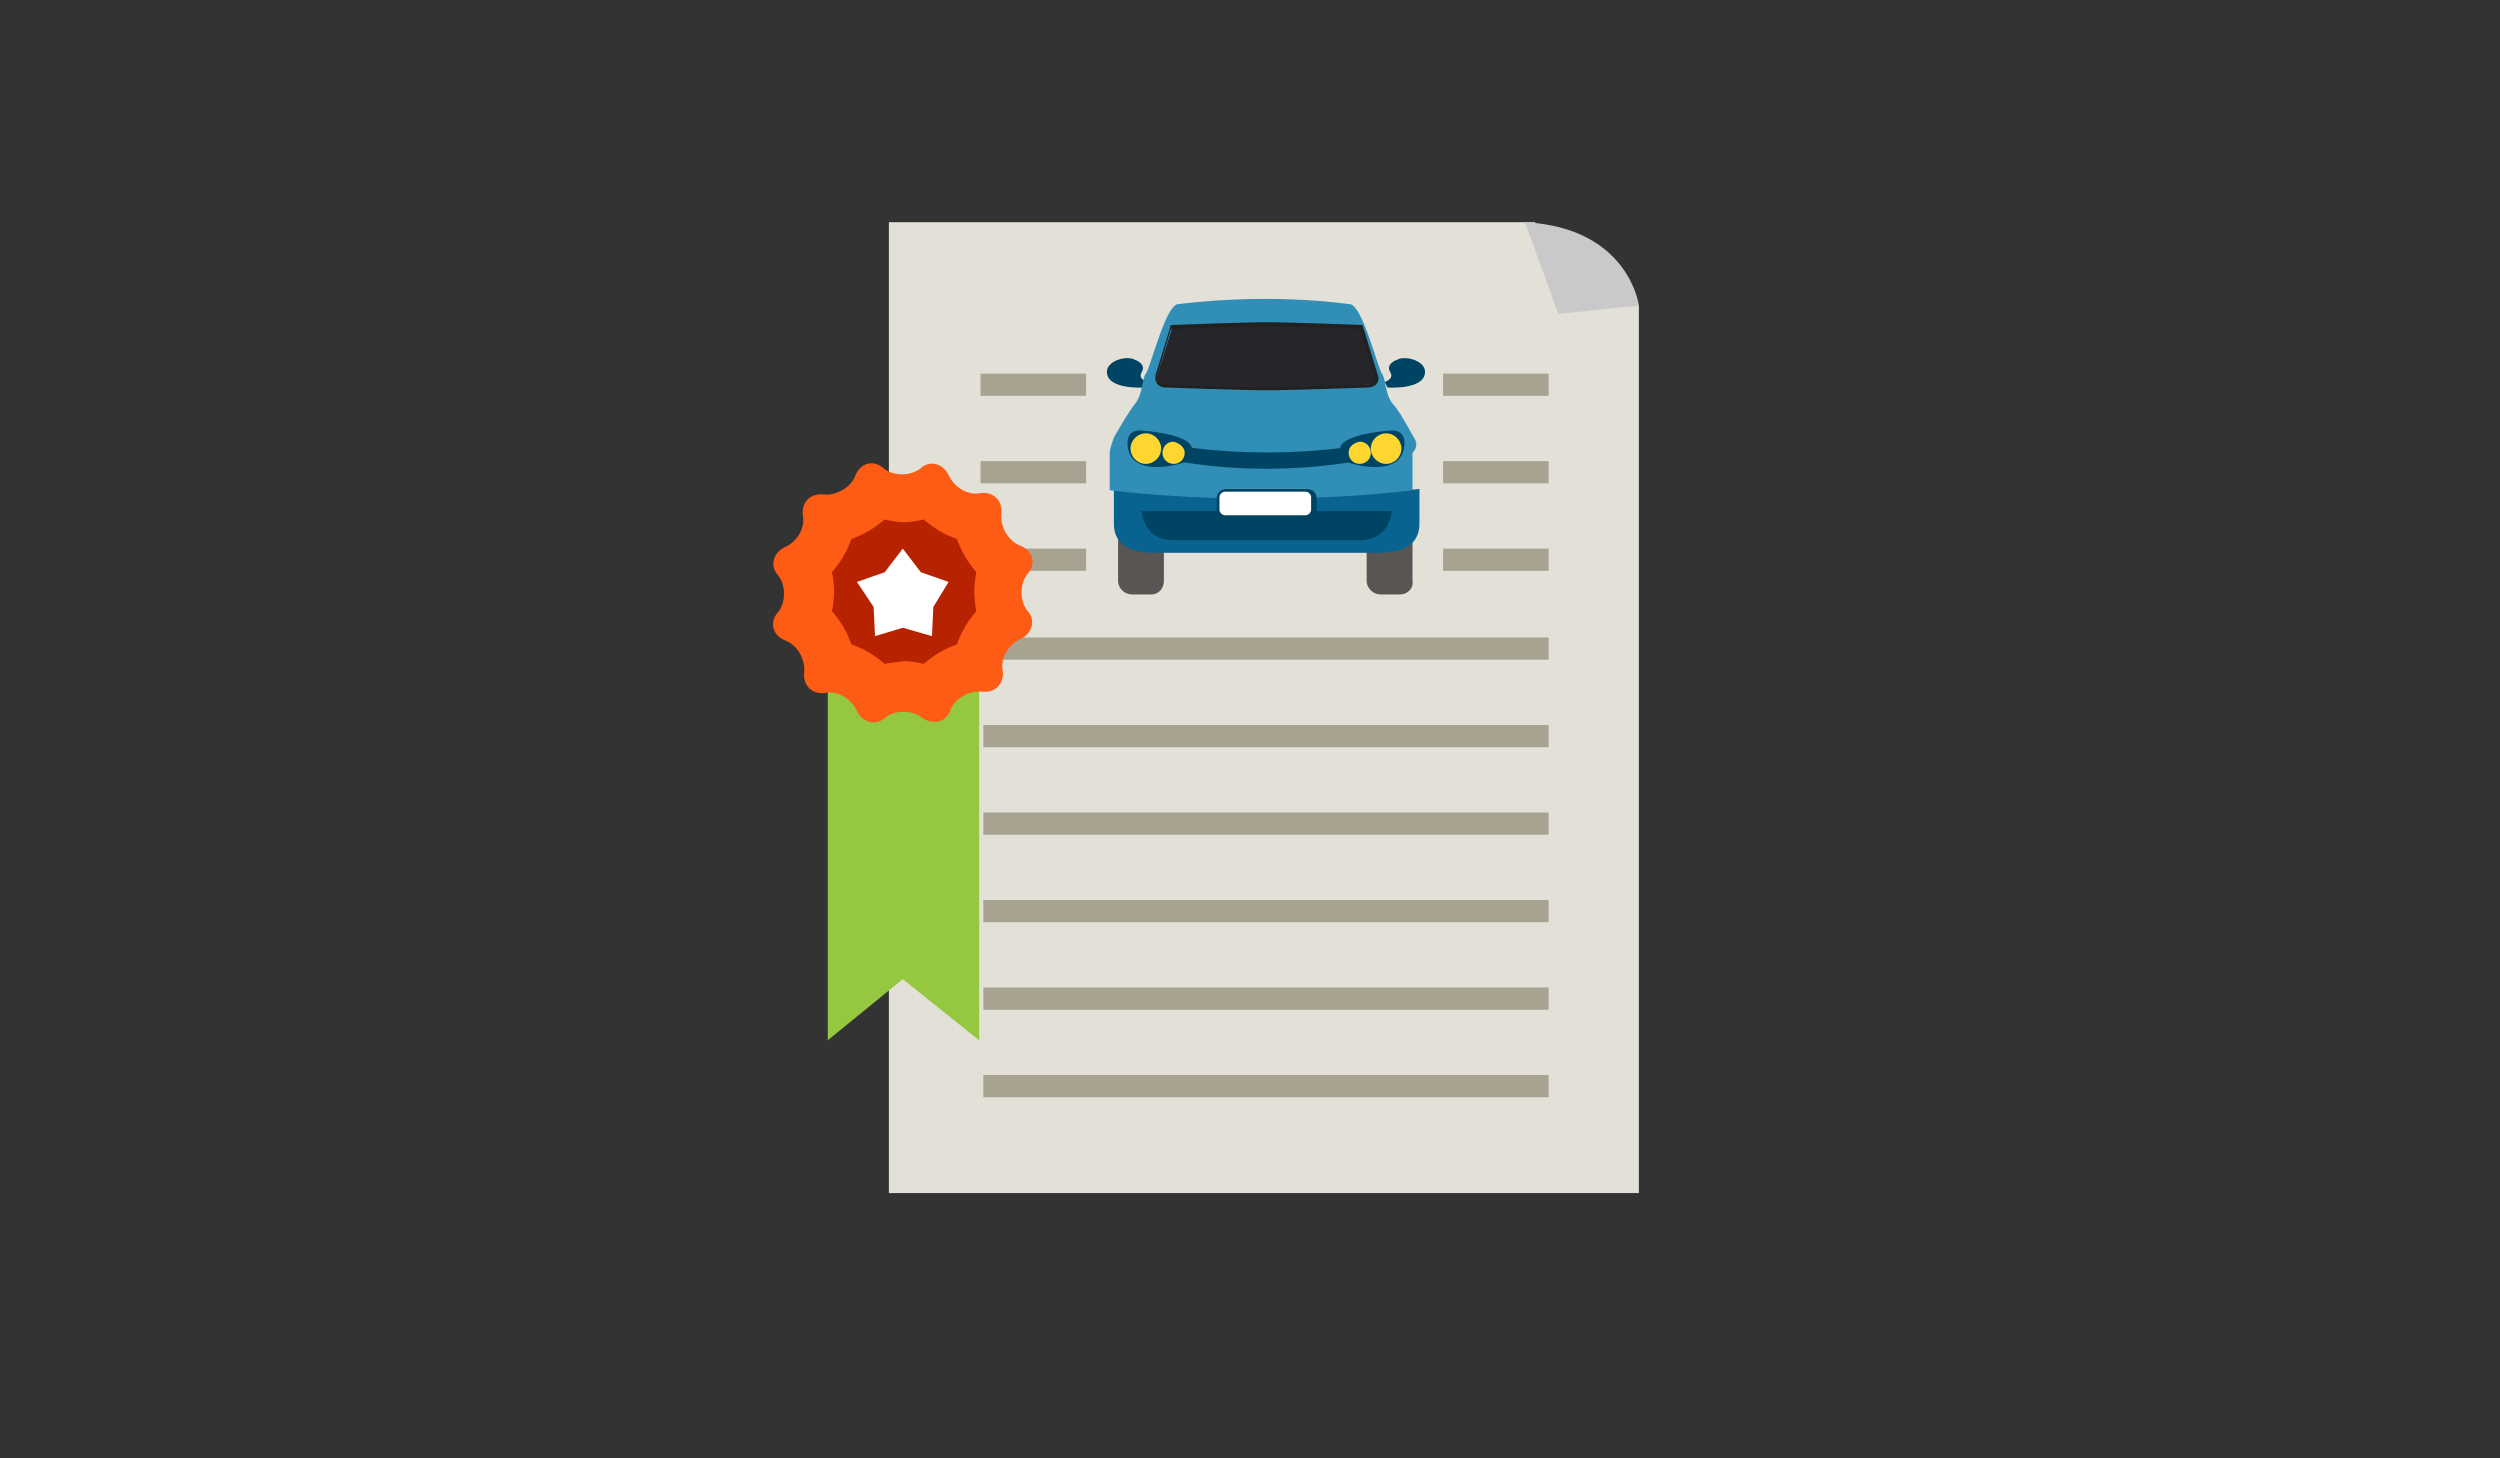 <?xml version="1.0" encoding="utf-8"?>
<!-- Generator: Adobe Illustrator 22.0.1, SVG Export Plug-In . SVG Version: 6.00 Build 0)  -->
<svg version="1.1" id="Layer_1" xmlns="http://www.w3.org/2000/svg" xmlns:xlink="http://www.w3.org/1999/xlink" x="0px" y="0px"
	 viewBox="0 0 180 105" style="enable-background:new 0 0 180 105;" xml:space="preserve">
<rect x="0" y="0" width="180" height="105" fill="#333333" stroke="none"/>
<style type="text/css">
	.st0{display:none;}
	.st1{display:inline;fill:#D9D9D9;}
	.st2{display:inline;}
	.st3{fill:#B72200;}
	.st4{fill:#595552;}
	.st5{fill:#F73706;}
	.st6{fill:#FE5C14;}
	.st7{fill:#262529;}
	.st8{fill:#212121;}
	.st9{fill:#FFFFFF;}
	.st10{fill:#FECD0E;}
	.st11{fill:#F4A600;}
	.st12{fill:#BDBDBD;}
	.st13{fill:#4A484B;}
	.st14{fill:#C06C09;}
	.st15{fill:#DB2A24;}
	.st16{fill:#FF6963;}
	.st17{fill:url(#SVGID_1_);}
	.st18{fill:#504E51;}
	.st19{fill:#E3E3E3;}
	.st20{fill:#1C2426;}
	.st21{fill:url(#SVGID_2_);}
	.st22{fill:#A6A6A6;}
	.st23{fill:#E3E0D7;}
	.st24{fill:#A8A291;}
	.st25{fill:#C9C9C9;}
	.st26{fill:#95C740;}
	.st27{fill:#004464;}
	.st28{fill:#086390;}
	.st29{fill:#318EB7;}
	.st30{fill:#FFD630;}
	.st31{fill:url(#SVGID_3_);}
	.st32{fill:url(#SVGID_4_);}
	.st33{fill:#6E6D6A;}
	.st34{fill:#C4C1BA;}
	.st35{fill:#908F8B;}
	.st36{fill:#D9D5CE;}
	.st37{fill:#EBC59B;}
	.st38{fill:#0072B0;}
	.st39{fill:#005787;}
	.st40{fill:#0083CB;}
	.st41{fill:#005887;}
</style>
<g class="st0">
	<path class="st1" d="M621.4,85c0,2.1-24.1,3.9-53.7,3.9C538,88.9,514,87.1,514,85c0-2.1,24.1-3.9,53.7-3.9
		C597.4,81.1,621.4,82.9,621.4,85z"/>
	<g class="st2">
		<g>
			<path class="st3" d="M530.3,43.3c0,0-7.8,0.4-7.5-3.4c0.2-2.3,4.1-3,5.6-2.3c0.8,0.4,2.3,1.2,1.4,2.4c-0.9,1.3,1.2,1.9,1.2,1.9
				L530.3,43.3z"/>
			<path class="st3" d="M578.9,43.3c0,0,7.8,0.4,7.5-3.4c-0.2-2.3-4.1-3-5.6-2.3c-0.8,0.4-2.3,1.2-1.4,2.4c0.9,1.3-1.1,1.9-1.1,1.9
				L578.9,43.3z"/>
			<path class="st4" d="M531.5,84.9h-3.9c-1.5,0-2.6-1.2-2.6-2.7V74h9.2v8.2C534.2,83.7,533,84.9,531.5,84.9z"/>
			<path class="st4" d="M581.5,84.9h-3.9c-1.5,0-2.6-1.2-2.6-2.7V74h9.2v8.2C584.1,83.7,582.9,84.9,581.5,84.9z"/>
			<path class="st5" d="M524.1,63.8v7.1c0,4.4,3.6,5.8,7.9,5.8h45c4.4,0,7.9-1.4,7.9-5.8v-7.1c-9.4,1.2-19.7,1.8-30.5,1.8
				C543.8,65.6,533.6,64.9,524.1,63.8z"/>
			<path class="st6" d="M584.3,53.3c-1-2-2.9-5.5-4-6.8c-1.6-1.9-1.3-5-2.1-6.1c-0.8-1.1-4-13.7-6.4-14c-17.2-2.1-32-0.3-34.4,0
				c-2.4,0.3-5.6,13-6.4,14c-0.8,1.1-0.5,4.2-2.1,6.1c-1.1,1.3-3,4.8-4,6.8c-0.4,0.8-0.7,2.1-0.7,3v7.5c9.4,1.2,19.7,1.8,30.5,1.8
				c10.8,0,21-0.6,30.5-1.8v-7.5C585,55.4,584.7,54.1,584.3,53.3z"/>
			<g>
				<path class="st7" d="M554.6,43.5c-4.9,0-20.1-0.5-20.3-0.5c-0.6,0-1.1-0.2-1.4-0.6c-0.3-0.4-0.4-0.9-0.2-1.5l3-9.6
					c2-0.1,14.6-0.5,18.9-0.5c4.4,0,16.9,0.4,18.9,0.5l3,9.6c0.1,0.5,0.1,1.1-0.2,1.4c-0.3,0.4-0.8,0.6-1.4,0.6
					C574.7,43,559.5,43.5,554.6,43.5z"/>
				<g>
					<path class="st8" d="M554.6,31.1c4.2,0,16,0.4,18.7,0.5l2.9,9.3c0.1,0.4,0.1,0.8-0.2,1.1c-0.2,0.3-0.6,0.5-1.1,0.5
						c-0.2,0-15.3,0.5-20.2,0.5c-4.9,0-20.1-0.5-20.3-0.5c-0.5,0-0.9-0.2-1.1-0.5c-0.2-0.3-0.3-0.7-0.2-1.1l2.9-9.4
						C538.6,31.5,550.4,31.1,554.6,31.1L554.6,31.1z M554.6,30.4c-4.8,0-19.2,0.5-19.2,0.5l-3,9.9c-0.4,1.4,0.5,2.6,2,2.6
						c0,0,15.3,0.5,20.3,0.5c5,0,20.3-0.5,20.3-0.5c1.5,0,2.4-1.1,2-2.6l-3-9.9C573.8,30.9,559.4,30.4,554.6,30.4L554.6,30.4z"/>
				</g>
			</g>
			<path class="st3" d="M554.6,68.2h-25c0,0,0.4,5.8,6.5,5.8c6.1,0,18.5,0,18.5,0s12.4,0,18.5,0c6.1,0,6.5-5.8,6.5-5.8H554.6z"/>
			<path class="st3" d="M529.6,52.1c0,0,9.1,0.5,9.9,3.4c0.8,2.9-2.4,3.4-2.4,3.4s-9.5,2.7-10.3-3.4
				C526.2,51.5,529.6,52.1,529.6,52.1z"/>
			<path class="st9" d="M532.8,58c-4,0-4.3-1.9-4.4-2.7c-0.1-1,0.1-1.4,0.2-1.5c0.2-0.2,0.6-0.2,0.7-0.2l0.1,0l0.2,0
				c4.4,0.3,8.2,1.5,8.5,2.3c0.2,0.6,0,0.8,0,0.8c-0.2,0.4-0.8,0.6-1.1,0.6C536.7,57.4,534.8,58,532.8,58z"/>
			<path class="st3" d="M579.6,52.1c0,0-9.1,0.5-9.9,3.4c-0.8,2.9,2.4,3.4,2.4,3.4s9.5,2.7,10.3-3.4
				C582.9,51.5,579.6,52.1,579.6,52.1z"/>
			<path class="st9" d="M576.4,58c4,0,4.3-1.9,4.4-2.7c0.1-1-0.1-1.4-0.2-1.5c-0.2-0.2-0.6-0.2-0.7-0.2l-0.1,0l-0.2,0
				c-4.4,0.3-8.2,1.5-8.5,2.3c-0.2,0.6,0,0.8,0,0.8c0.2,0.4,0.8,0.6,1.1,0.6C572.5,57.4,574.4,58,576.4,58z"/>
			<g>
				<path class="st9" d="M562.7,69.5h-16.3c-0.9,0-1.6-0.7-1.6-1.6v-2.5c0-0.9,0.7-1.6,1.6-1.6h16.3c0.9,0,1.6,0.7,1.6,1.6v2.5
					C564.3,68.8,563.6,69.5,562.7,69.5z"/>
				<g>
					<path class="st3" d="M562.7,70h-16.3c-1.1,0-2.1-0.9-2.1-2.1v-2.5c0-1.1,0.9-2.1,2.1-2.1h16.3c1.1,0,2.1,0.9,2.1,2.1v2.5
						C564.8,69,563.9,70,562.7,70z M546.5,64.3c-0.6,0-1.1,0.5-1.1,1.1v2.5c0,0.6,0.5,1.1,1.1,1.1h16.3c0.6,0,1.1-0.5,1.1-1.1v-2.5
						c0-0.6-0.5-1.1-1.1-1.1H546.5z"/>
				</g>
			</g>
			<path class="st3" d="M571,58.5c-10.9,1.6-22,1.6-32.9,0c0.1-1,0.3-2,0.4-3c10.6,1.5,21.4,1.5,32.1,0
				C570.8,56.5,570.9,57.5,571,58.5z"/>
		</g>
		<g>
			<g>
				<path class="st10" d="M559.3,19c-0.7,0.3-1.2,1.1-1.2,1.8v28.4c0,0.7,0.5,1.7,1.1,2.1l22.2,16.3c0.3,0.2,0.7,0.3,1.1,0.3V12
					C576.7,12,563.4,17.3,559.3,19z"/>
				<path class="st11" d="M605.6,19c-4.1-1.7-17.4-7-23.1-7v55.9c0.4,0,0.8-0.1,1.1-0.3l22.2-16.3c0.6-0.4,1.1-1.4,1.1-2.1V20.8
					C606.8,20.1,606.3,19.2,605.6,19z"/>
			</g>
			<g>
				<path class="st9" d="M582.4,65.4l-22-16.1V21.1l0.5-0.2c3.7-1.5,16.3-6.5,21.5-6.5c4.1,0,13.8,3.3,21.5,6.5l0.5,0.2v28.3
					L582.4,65.4z M562,48.5l20.4,15l20.4-14.9V22.1c-7.2-2.9-16.6-6.2-20.4-6.2c-3.8,0-12.9,3.1-20.4,6.2V48.5z"/>
			</g>
			<path class="st9" d="M566.5,31.7c1.8,1.1,3.5,2.4,5.1,3.6c1.7,1.2,3.2,2.6,4.7,4c3.1,2.7,6,5.6,8.7,8.6l-5.6,0.6
				c2.8-5.6,6-11.1,9.4-16.4c1.7-2.6,3.5-5.2,5.5-7.8c0.9-1.3,2-2.5,3-3.8c1-1.2,2.1-2.4,3.2-3.6c-0.4,1.6-0.8,3.1-1.3,4.7
				c-0.5,1.5-1,3.1-1.5,4.5c-1.1,3-2.3,5.9-3.6,8.8c-2.6,5.8-5.5,11.3-8.7,16.8l-2.5,4.3l-3-3.7c-2.6-3.2-5-6.4-7.3-9.8
				c-1.1-1.7-2.2-3.4-3.3-5.2C568.3,35.5,567.3,33.7,566.5,31.7z"/>
		</g>
	</g>
</g>
<g class="st0">
	<path class="st1" d="M156.1,85c0,2.1-29.2,3.9-65.2,3.9c-36,0-65.2-1.7-65.2-3.9c0-2.1,29.2-3.9,65.2-3.9
		C126.9,81.1,156.1,82.9,156.1,85z"/>
	<g class="st2">
		<g>
			<path class="st10" d="M34.7,73.3c0,0-6.8-20.5,10.9-21.5c18.2-1,19.2-2.2,19.2-2.2s14.8-16.5,38.7-15c24.4,1.6,34.2,6.2,33.6,6
				c0,0,0,1.1-0.7,1c-1.3-0.2-2.9-1.1-2,1.3c1.6,3.9,9.9,8.8,10.1,14.8c0.3,6-2.3,15.6-2.3,15.6H34.7z"/>
			<path class="st12" d="M33.6,61.7c2.1,0,7,0,7.5-0.5c3.3-3.6,1.1-4.5,1.1-4.5h-6.7C34.5,58.2,33.9,59.9,33.6,61.7z"/>
			<path class="st13" d="M68.2,51.2c0.8-4.2,13.6-11.7,23.2-12.8c9.9-0.6,15.7-0.2,15.7-0.2l-0.3,13C106.8,51.2,72.7,51.2,68.2,51.2
				z"/>
			<path class="st8" d="M68.2,51.8c-0.2,0-0.3-0.1-0.4-0.2c-0.1-0.1-0.1-0.3-0.1-0.5c0.9-4.7,14.2-12.1,23.7-13.3
				c3.8-0.2,7.5-0.4,10.8-0.4c3.2,0,5,0.1,5,0.1c0.3,0,0.5,0.3,0.5,0.6l-0.3,13c0,0.3-0.3,0.5-0.6,0.6
				C106.8,51.7,72.7,51.8,68.2,51.8z M102.1,38.6c-3.3,0-6.9,0.1-10.7,0.4c-9,1.1-20.5,7.7-22.4,11.7c6.2,0,33.1-0.1,37.3-0.1
				l0.3-11.9C105.8,38.6,104.3,38.6,102.1,38.6z"/>
			<path class="st13" d="M108.8,38.2c0,0,17.1,1.3,20.6,3.9c0,0,0.4,8.4,3.5,9.2h-24.1V38.2z"/>
			<path class="st8" d="M133,51.8C133,51.8,133,51.8,133,51.8h-24.2c-0.3,0-0.6-0.3-0.6-0.6V38.2c0-0.2,0.1-0.3,0.2-0.4
				c0.1-0.1,0.3-0.2,0.4-0.1c0.7,0.1,17.3,1.4,20.9,4c0.1,0.1,0.2,0.3,0.2,0.4c0.2,3,1.1,8.1,3.1,8.7c0.3,0,0.5,0.3,0.5,0.6
				C133.5,51.5,133.3,51.8,133,51.8z M109.4,50.7h21.9c-1.8-2.2-2.3-7-2.3-8.3c-3.4-2.1-16.5-3.3-19.5-3.6V50.7z"/>
			<g>
				<path class="st14" d="M99.5,53.2c-1.3,0-2.4,0.6-2.4,1.2c0,0.7,1.1,1.2,2.4,1.2c1.3,0,2.4-0.6,2.4-1.2
					C101.9,53.8,100.8,53.2,99.5,53.2z"/>
			</g>
			<g>
				<path class="st14" d="M128.4,53.2c-1.3,0-2.4,0.6-2.4,1.2c0,0.7,1.1,1.2,2.4,1.2c1.3,0,2.4-0.6,2.4-1.2
					C130.8,53.8,129.7,53.2,128.4,53.2z"/>
			</g>
			<path class="st8" d="M132.1,54.4c0,0.3-0.2,0.5-0.5,0.5l-6.6,0c-0.3,0-0.5-0.2-0.5-0.5l0,0c0-0.3,0.2-0.5,0.5-0.5l6.6-0.3
				C131.9,53.6,132.4,53.8,132.1,54.4L132.1,54.4z"/>
			<path class="st15" d="M143.6,54.6c0.4,1.1,0.8,2.2,1.1,3.3c-0.3,3.3-0.8,6.5-1.4,9.7c-0.5-0.4-0.9-0.7-1.4-1.1
				c0-4-0.2-7.9-0.6-11.9c0.6-0.3,1.1-0.7,1.7-1C143.2,53.9,143.4,54.2,143.6,54.6z"/>
			<path class="st16" d="M143,55.2c0.3-0.1,0.6,0.3,0.8,0.8c0.2,0.4,0.3,1,0,1.1c0,0,0,0,0,0c-0.3,0.1-0.6-0.4-0.8-0.8
				C142.8,55.9,142.8,55.4,143,55.2C143,55.3,143,55.3,143,55.2z M143.6,56.2c-0.2-0.4-0.4-0.6-0.4-0.6c0,0.1,0,0.3,0.1,0.8
				c0.2,0.4,0.4,0.6,0.4,0.6C143.7,56.9,143.7,56.6,143.6,56.2z"/>
			<path class="st16" d="M143.8,57.5c0.2-0.1,0.4,0.2,0.5,0.5c0.1,0.3,0.1,0.6,0,0.7c0,0,0,0,0,0c-0.2,0.1-0.4-0.2-0.5-0.5
				C143.7,57.9,143.7,57.6,143.8,57.5C143.8,57.5,143.8,57.5,143.8,57.5z M144.2,58c-0.1-0.3-0.2-0.4-0.2-0.4c0,0,0,0.2,0.1,0.5
				c0.1,0.3,0.2,0.4,0.2,0.4C144.2,58.4,144.3,58.3,144.2,58z"/>
			<path class="st16" d="M143.6,63.3c-0.3,0.2-0.5,0.3-0.8,0.5c0,0.1,0.1,0.1,0.1,0.2c0.3-0.2,0.6-0.3,0.8-0.5
				C143.7,63.4,143.7,63.3,143.6,63.3z"/>
			<path class="st16" d="M143.6,62.2c-0.3,0.2-0.5,0.3-0.8,0.5c0,0.1,0.1,0.1,0.1,0.2c0.3-0.2,0.5-0.3,0.8-0.5
				C143.7,62.3,143.6,62.3,143.6,62.2z"/>
			<path class="st16" d="M143.6,61.2c-0.3,0.2-0.5,0.3-0.8,0.5c0,0.1,0.1,0.1,0.1,0.2c0.3-0.2,0.5-0.3,0.8-0.5
				C143.6,61.3,143.6,61.2,143.6,61.2z"/>
			<path class="st16" d="M143.5,60.2c-0.3,0.2-0.5,0.3-0.8,0.5c0,0.1,0.1,0.1,0.1,0.2c0.3-0.2,0.5-0.3,0.8-0.5
				C143.6,60.3,143.6,60.2,143.5,60.2z"/>
			<path class="st16" d="M143.5,59.1c-0.3,0.2-0.5,0.3-0.8,0.5c0,0,0.1,0.1,0.1,0.1c0.3-0.2,0.5-0.3,0.8-0.5
				C143.6,59.2,143.5,59.2,143.5,59.1z"/>
			<path class="st13" d="M134.3,43c0-0.1,0-0.1-0.1-0.1l-0.3,0.6c0,0,5,8.2,8.4,9.1C139.7,48.9,135.4,45.7,134.3,43z"/>
			<path class="st7" d="M66.5,49.1c4.5-4.8,16.2-10.5,18-11.2c0.8-0.3,0.9-0.6,0.8-0.9c-13,4.2-20.6,12.7-20.6,12.7s0,0,0,0
				C65.1,49.9,65.8,50,66.5,49.1z"/>
			<path class="st11" d="M58.2,60.5c0,0,5-2.6,16.8-2.6c11.9,0,49.4,0,49.4,0s13.7,0.1,13.7,11.3c0,2.3,0,4,0,4H58.2L58.2,60.5z"/>
			<polygon class="st8" points="108.8,51.7 105.4,51.7 105.4,37.5 108.8,37.6 			"/>
			<path d="M33.5,67.9c0.4,3.1,1.1,5.4,1.1,5.4h10.8V71h-5.6v-2.2L33.5,67.9z"/>
			<linearGradient id="SVGID_1_" gradientUnits="userSpaceOnUse" x1="90.229" y1="73.304" x2="90.229" y2="72.234">
				<stop  offset="0" style="stop-color:#5F5A5E"/>
				<stop  offset="0.275" style="stop-color:#262529"/>
				<stop  offset="0.476" style="stop-color:#29282C"/>
				<stop  offset="0.629" style="stop-color:#333135"/>
				<stop  offset="0.765" style="stop-color:#434144"/>
				<stop  offset="0.809" style="stop-color:#4A484B"/>
			</linearGradient>
			<polygon class="st17" points="70.9,73.3 109.6,73.3 109.6,72.2 71.2,72.2 			"/>
			<path d="M121.8,60.5c-5.2,0-9.7,3.1-11.8,7.5c0,0-1.3,2.3-1.2,5.5c1.5,0,2.5,0,2.5,0h23.5C134.8,66.3,129,60.5,121.8,60.5z"/>
			<path class="st18" d="M133,73.5c0,6.2-5,11.1-11.1,11.1c-6.2,0-11.1-5-11.1-11.1c0-6.2,5-11.1,11.1-11.1
				C128,62.3,133,67.3,133,73.5z"/>
			<path class="st19" d="M121.8,80c-3.6,0-6.5-2.9-6.5-6.5c0-3.6,2.9-6.5,6.5-6.5c3.6,0,6.5,2.9,6.5,6.5
				C128.3,77.1,125.4,80,121.8,80z"/>
			<path class="st20" d="M121.8,75.3c-1,0-1.9-0.8-1.9-1.9c0-1,0.8-1.9,1.9-1.9c1,0,1.9,0.8,1.9,1.9
				C123.7,74.5,122.8,75.3,121.8,75.3z"/>
			<path d="M58.2,60.5c-5.2,0-9.7,3.1-11.8,7.5c0,0-1.3,2.3-1.2,5.5c1.5,0,2.5,0,2.5,0h23.5C71.2,66.3,65.4,60.5,58.2,60.5z"/>
			<path class="st18" d="M69.4,73.5c0,6.2-5,11.1-11.1,11.1c-6.2,0-11.1-5-11.1-11.1c0-6.2,5-11.1,11.1-11.1
				C64.4,62.3,69.4,67.3,69.4,73.5z"/>
			<path class="st19" d="M58.2,80c-3.6,0-6.5-2.9-6.5-6.5c0-3.6,2.9-6.5,6.5-6.5c3.6,0,6.5,2.9,6.5,6.5C64.7,77.1,61.8,80,58.2,80z"
				/>
			<path class="st20" d="M58.2,75.3c-1,0-1.9-0.8-1.9-1.9c0-1,0.8-1.9,1.9-1.9c1,0,1.9,0.8,1.9,1.9C60.1,74.5,59.2,75.3,58.2,75.3z"
				/>
			<path d="M142.8,70.2l-4.7-1l-3.2,4h7.1C142,73.3,142.4,72.1,142.8,70.2z"/>
			<linearGradient id="SVGID_2_" gradientUnits="userSpaceOnUse" x1="69.418" y1="49.36" x2="69.418" y2="51.569">
				<stop  offset="0" style="stop-color:#5F5A5E"/>
				<stop  offset="0.275" style="stop-color:#000000"/>
				<stop  offset="0.754" style="stop-color:#000000"/>
				<stop  offset="0.809" style="stop-color:#000000"/>
			</linearGradient>
			<polygon class="st21" points="69.4,49.4 68.1,50.8 68.9,51.6 70.7,51 			"/>
			<path class="st22" d="M74.3,50.2l-0.6-4.2c-0.1-0.7-1-1.1-2-0.8c-2.1,0.8-2.9,5.1-2.8,5.3c0.5,1.1,2,1,3.6,1
				C73.6,51.6,74.4,51,74.3,50.2z"/>
			<path class="st8" d="M103.2,54.4c0,0.3-0.2,0.5-0.5,0.5l-6.6,0c-0.3,0-0.5-0.2-0.5-0.5l0,0c0-0.3,0.2-0.5,0.5-0.5l6.6-0.3
				C103,53.6,103.5,53.8,103.2,54.4L103.2,54.4z"/>
		</g>
		<path class="st9" d="M60.7,64.9c-7.3-0.2-14.1-3.2-19.2-8.5c-5.1-5.3-7.8-12.3-7.6-19.6C34.2,22,46.6,10,61.3,10l0.7,0
			c7.3,0.2,14.1,3.2,19.2,8.5c5.1,5.3,7.8,12.3,7.6,19.6c-0.3,14.8-12.7,26.8-27.4,26.8L60.7,64.9z"/>
		<g>
			<g>
				<g>
					<path class="st10" d="M36.4,36.9c0.3-13.8,11.8-24.7,25.5-24.4c13.8,0.3,24.7,11.8,24.4,25.5C86,51.8,74.5,62.7,60.8,62.4
						C47,62.1,36.1,50.7,36.4,36.9z"/>
					<g>
						<path class="st3" d="M61.9,11.9C76,12.2,87.2,24,86.9,38.1C86.6,52.2,74.8,63.3,60.7,63c-14.1-0.3-25.3-12.1-24.9-26.2
							C36.1,22.8,47.9,11.6,61.9,11.9z M60.8,61.8C74.2,62.1,85.4,51.5,85.7,38C86,24.6,75.4,13.4,61.9,13.1
							C48.5,12.8,37.3,23.5,37,36.9C36.7,50.3,47.3,61.5,60.8,61.8z"/>
					</g>
					<path class="st6" d="M38.8,36.9c0.3-12.5,10.6-22.3,23.1-22c12.5,0.3,22.3,10.6,22,23.1c-0.3,12.5-10.6,22.3-23.1,22
						C48.3,59.7,38.5,49.4,38.8,36.9z"/>
				</g>
				<path class="st9" d="M71.7,44c-0.1-5.7-4.7-7.7-8.7-9.1l0.1-7.5c1.8,0.5,3.5,1.6,5,2.6l0.7,0.5l2.3-4.4l-0.5-0.4
					c-2.6-1.8-4.9-2.8-7.4-3.1l0-2.6L61,20l0,2.6c-5,0.2-8.7,3.7-8.7,8c0.1,5.3,4.7,7.2,8.4,8.6l-0.1,8.4c-2.4-0.6-4.9-2.3-6.5-4
					l-0.6-0.6l-2.9,4.3l0.5,0.4c2.8,2.5,6.2,4.1,9.5,4.6l0,2.7l2.3,0l0-2.6C67.1,52.4,71.8,49.2,71.7,44z M57.5,30.6
					c0-2,1.7-3.3,3.4-3.5l-0.1,6.9C59.1,33.3,57.6,32.2,57.5,30.6z M62.9,47.8L63,40c2,0.8,3.5,1.8,3.5,4.2
					C66.5,46.7,64.6,47.6,62.9,47.8z"/>
			</g>
		</g>
	</g>
</g>
<g>
	<g>
		<g>
			<g>
				<g>
					<polygon class="st23" points="118,85.9 64,85.9 64,16 110.5,16 118,22 					"/>
				</g>
				<g>
					<g>
						<rect x="103.9" y="26.9" class="st24" width="7.6" height="1.6"/>
					</g>
					<g>
						<rect x="103.9" y="33.2" class="st24" width="7.6" height="1.6"/>
					</g>
					<g>
						<rect x="103.9" y="39.5" class="st24" width="7.6" height="1.6"/>
					</g>
					<g>
						<rect x="70.6" y="26.9" class="st24" width="7.6" height="1.6"/>
					</g>
					<g>
						<rect x="70.6" y="33.2" class="st24" width="7.6" height="1.6"/>
					</g>
					<g>
						<rect x="70.6" y="39.5" class="st24" width="7.6" height="1.6"/>
					</g>
					<g>
						<rect x="70.8" y="45.9" class="st24" width="40.7" height="1.6"/>
					</g>
					<g>
						<rect x="70.8" y="52.2" class="st24" width="40.7" height="1.6"/>
					</g>
					<g>
						<rect x="70.8" y="58.5" class="st24" width="40.7" height="1.6"/>
					</g>
					<g>
						<rect x="70.8" y="64.8" class="st24" width="40.7" height="1.6"/>
					</g>
					<g>
						<rect x="70.8" y="71.1" class="st24" width="40.7" height="1.6"/>
					</g>
					<g>
						<rect x="70.8" y="77.4" class="st24" width="40.7" height="1.6"/>
					</g>
				</g>
			</g>
			<g>
				<path class="st25" d="M109.8,16l2.4,6.6L118,22C118,22,117.3,16.4,109.8,16z"/>
			</g>
			<g>
				<g>
					<polygon class="st26" points="70.5,74.9 65,70.5 59.6,74.9 59.6,47.1 70.5,47.1 					"/>
				</g>
				<g>
					<path class="st6" d="M66.4,51.7c-0.7-0.6-2-0.6-2.7,0c-0.7,0.6-1.6,0.3-2-0.5c-0.4-0.9-1.4-1.5-2.3-1.3
						c-0.9,0.1-1.6-0.5-1.5-1.5c0.1-0.9-0.5-2-1.4-2.3c-0.9-0.4-1.1-1.3-0.5-2c0.6-0.7,0.6-2,0-2.7c-0.6-0.7-0.3-1.6,0.5-2
						c0.9-0.4,1.5-1.4,1.3-2.3c-0.1-0.9,0.5-1.6,1.5-1.5c0.9,0.1,2-0.5,2.3-1.4c0.4-0.9,1.3-1.1,2-0.5c0.7,0.6,2,0.6,2.7,0
						c0.7-0.6,1.6-0.3,2,0.5c0.4,0.9,1.4,1.5,2.3,1.3c0.9-0.1,1.6,0.5,1.5,1.5c-0.1,0.9,0.5,2,1.4,2.3c0.9,0.4,1.1,1.3,0.5,2
						c-0.6,0.7-0.6,2,0,2.7c0.6,0.7,0.3,1.6-0.5,2c-0.9,0.4-1.5,1.4-1.3,2.3c0.1,0.9-0.5,1.6-1.5,1.5c-0.9-0.1-2,0.5-2.3,1.4
						C68.1,52,67.2,52.2,66.4,51.7z"/>
				</g>
				<g>
					<path class="st3" d="M63.7,47.8c-0.7-0.6-1.5-1.1-2.4-1.4c-0.3-0.9-0.8-1.7-1.4-2.4c0.2-0.9,0.2-1.9,0-2.8
						c0.6-0.7,1.1-1.5,1.4-2.4c0.9-0.3,1.7-0.8,2.4-1.4c0.4,0.1,0.9,0.2,1.4,0.2c0.5,0,1-0.1,1.4-0.2c0.7,0.6,1.5,1.1,2.4,1.4
						c0.3,0.9,0.8,1.7,1.4,2.4c-0.2,0.9-0.2,1.9,0,2.8c-0.6,0.7-1.1,1.5-1.4,2.4c-0.9,0.3-1.7,0.8-2.4,1.4c-0.4-0.1-0.9-0.2-1.4-0.2
						C64.6,47.7,64.1,47.7,63.7,47.8z"/>
				</g>
			</g>
		</g>
		<g>
			<polygon class="st9" points="65,39.5 66.3,41.2 68.3,41.9 67.2,43.7 67.1,45.8 65,45.2 63,45.8 62.9,43.7 61.7,41.9 63.7,41.2 
							"/>
		</g>
	</g>
	<g>
		<path class="st27" d="M82.4,27.9c0,0-2.8,0.2-2.7-1.2c0.1-0.8,1.5-1.1,2-0.8c0.3,0.1,0.8,0.4,0.5,0.9c-0.3,0.5,0.4,0.7,0.4,0.7
			L82.4,27.9z"/>
		<path class="st27" d="M99.9,27.9c0,0,2.8,0.2,2.7-1.2c-0.1-0.8-1.5-1.1-2-0.8c-0.3,0.1-0.8,0.4-0.5,0.9c0.3,0.5-0.4,0.7-0.4,0.7
			L99.9,27.9z"/>
		<path class="st4" d="M82.9,42.8h-1.4c-0.5,0-1-0.4-1-1v-3h3.3v3C83.8,42.4,83.4,42.8,82.9,42.8z"/>
		<path class="st4" d="M100.8,42.8h-1.4c-0.5,0-1-0.4-1-1v-3h3.3v3C101.8,42.4,101.3,42.8,100.8,42.8z"/>
		<path class="st28" d="M80.2,35.2v2.5c0,1.6,1.3,2.1,2.9,2.1h16.2c1.6,0,2.9-0.5,2.9-2.1v-2.5c-3.4,0.4-7.1,0.6-10.9,0.6
			C87.3,35.9,83.6,35.7,80.2,35.2z"/>
		<path class="st29" d="M101.8,31.5c-0.4-0.7-1.1-2-1.5-2.4c-0.6-0.7-0.5-1.8-0.8-2.2c-0.3-0.4-1.4-4.9-2.3-5
			c-6.2-0.8-11.5-0.1-12.4,0c-0.9,0.1-2,4.7-2.3,5c-0.3,0.4-0.2,1.5-0.8,2.2c-0.4,0.5-1.1,1.7-1.5,2.4c-0.1,0.3-0.3,0.8-0.3,1.1v2.7
			c3.4,0.4,7.1,0.6,10.9,0.6c3.9,0,7.6-0.2,10.9-0.6v-2.7C102.1,32.2,102,31.8,101.8,31.5z"/>
		<g>
			<path class="st7" d="M91.2,28c-1.8,0-7.2-0.2-7.3-0.2c-0.2,0-0.4-0.1-0.5-0.2c-0.1-0.1-0.1-0.3-0.1-0.5l1.1-3.5
				c0.7,0,5.2-0.2,6.8-0.2c1.6,0,6.1,0.2,6.8,0.2L99,27c0.1,0.2,0,0.4-0.1,0.5c-0.1,0.1-0.3,0.2-0.5,0.2C98.4,27.8,92.9,28,91.2,28z
				"/>
			<g>
				<path class="st8" d="M91.2,23.5c1.5,0,5.7,0.1,6.7,0.2l1,3.4c0,0.2,0,0.3-0.1,0.4c-0.1,0.1-0.2,0.2-0.4,0.2
					c-0.1,0-5.5,0.2-7.3,0.2c-1.8,0-7.2-0.2-7.3-0.2c-0.2,0-0.3-0.1-0.4-0.2c-0.1-0.1-0.1-0.2-0.1-0.4l1-3.4
					C85.4,23.7,89.7,23.5,91.2,23.5L91.2,23.5z M91.2,23.2c-1.7,0-6.9,0.2-6.9,0.2L83.2,27c-0.1,0.5,0.2,0.9,0.7,0.9
					c0,0,5.5,0.2,7.3,0.2c1.8,0,7.3-0.2,7.3-0.2c0.5,0,0.9-0.4,0.7-0.9l-1.1-3.6C98.1,23.4,92.9,23.2,91.2,23.2L91.2,23.2z"/>
			</g>
		</g>
		<path class="st27" d="M91.2,36.8h-9c0,0,0.1,2.1,2.3,2.1c2.2,0,6.7,0,6.7,0s4.5,0,6.7,0c2.2,0,2.3-2.1,2.3-2.1H91.2z"/>
		<path class="st27" d="M82.2,31c0,0,3.3,0.2,3.6,1.2c0.3,1-0.9,1.2-0.9,1.2s-3.4,1-3.7-1.2C81,30.8,82.2,31,82.2,31z"/>
		<path class="st27" d="M100.1,31c0,0-3.3,0.2-3.6,1.2c-0.3,1,0.9,1.2,0.9,1.2s3.4,1,3.7-1.2C101.3,30.8,100.1,31,100.1,31z"/>
		<g>
			<path class="st9" d="M94.1,37.3h-5.8c-0.3,0-0.6-0.3-0.6-0.6v-0.9c0-0.3,0.3-0.6,0.6-0.6h5.8c0.3,0,0.6,0.3,0.6,0.6v0.9
				C94.7,37,94.4,37.3,94.1,37.3z"/>
			<g>
				<path class="st27" d="M94.1,37.5h-5.8c-0.4,0-0.7-0.3-0.7-0.7v-0.9c0-0.4,0.3-0.7,0.7-0.7h5.8c0.4,0,0.7,0.3,0.7,0.7v0.9
					C94.8,37.1,94.5,37.5,94.1,37.5z M88.2,35.4c-0.2,0-0.4,0.2-0.4,0.4v0.9c0,0.2,0.2,0.4,0.4,0.4h5.8c0.2,0,0.4-0.2,0.4-0.4v-0.9
					c0-0.2-0.2-0.4-0.4-0.4H88.2z"/>
			</g>
		</g>
		<path class="st30" d="M85.3,32.6c0,0.4-0.3,0.8-0.8,0.8c-0.4,0-0.8-0.3-0.8-0.8c0-0.4,0.3-0.8,0.8-0.8
			C84.9,31.9,85.3,32.2,85.3,32.6z"/>
		<path class="st30" d="M83.6,32.3c0,0.6-0.5,1.1-1.1,1.1c-0.6,0-1.1-0.5-1.1-1.1c0-0.6,0.5-1.1,1.1-1.1
			C83.1,31.2,83.6,31.7,83.6,32.3z"/>
		<path class="st30" d="M97.1,32.6c0,0.4,0.3,0.8,0.8,0.8c0.4,0,0.8-0.3,0.8-0.8c0-0.4-0.3-0.8-0.8-0.8
			C97.4,31.9,97.1,32.2,97.1,32.6z"/>
		<path class="st30" d="M98.7,32.3c0,0.6,0.5,1.1,1.1,1.1c0.6,0,1.1-0.5,1.1-1.1c0-0.6-0.5-1.1-1.1-1.1
			C99.2,31.2,98.7,31.7,98.7,32.3z"/>
		<path class="st27" d="M97.1,33.3c-3.9,0.6-7.9,0.6-11.8,0c0.1-0.4,0.1-0.7,0.2-1.1c3.8,0.5,7.7,0.5,11.5,0
			C97,32.6,97,33,97.1,33.3z"/>
	</g>
</g>
<g class="st0">
	<path class="st1" d="M505,85.1c0,2.1-33.5,3.7-74.8,3.7c-41.3,0-74.7-1.7-74.7-3.7c0-2.1,33.5-3.7,74.7-3.7
		C471.5,81.4,505,83.1,505,85.1z"/>
	<g class="st2">
		<g>
			<path class="st29" d="M376.3,73.9c0,0-6.8-20.4,10.8-21.4c18-1,19-2.1,19-2.1s14.7-16.4,38.4-14.9c24.2,1.6,33.9,6.2,33.4,5.9
				c0,0,0,1.1-0.7,1c-1.3-0.2-2.9-1.1-2,1.3c1.5,3.9,9.8,8.8,10.1,14.7c0.3,5.9-2.3,15.5-2.3,15.5H376.3z"/>
			<path class="st12" d="M375.3,62.4c2.1,0,7,0,7.5-0.5c3.3-3.5,1-4.5,1-4.5h-6.7C376.2,58.9,375.6,60.6,375.3,62.4z"/>
			<path class="st13" d="M409.7,52c0.8-4.2,13.5-11.6,23-12.8c9.9-0.6,15.6-0.2,15.6-0.2L448,51.9C448,51.9,414.1,52,409.7,52z"/>
			<path class="st8" d="M409.7,52.5c-0.2,0-0.3-0.1-0.4-0.2c-0.1-0.1-0.1-0.3-0.1-0.5c0.9-4.7,14.1-12.1,23.5-13.2
				c3.8-0.2,7.4-0.4,10.7-0.4c3.2,0,4.9,0.1,5,0.1c0.3,0,0.5,0.3,0.5,0.6l-0.3,12.9c0,0.3-0.3,0.5-0.6,0.5
				C448,52.4,414.1,52.5,409.7,52.5z M443.4,39.4c-3.3,0-6.9,0.1-10.6,0.4c-9,1.1-20.4,7.7-22.3,11.7c6.1,0,32.9-0.1,37.1-0.1
				l0.3-11.9C447,39.4,445.5,39.4,443.4,39.4z"/>
			<path class="st13" d="M450,39c0,0,17,1.3,20.5,3.8c0,0,0.4,8.3,3.5,9.1h-24V39z"/>
			<path class="st8" d="M474,52.5C474,52.5,474,52.5,474,52.5h-24c-0.3,0-0.6-0.2-0.6-0.6V39c0-0.2,0.1-0.3,0.2-0.4
				c0.1-0.1,0.3-0.2,0.4-0.1c0.7,0.1,17.2,1.4,20.8,3.9c0.1,0.1,0.2,0.3,0.2,0.4c0.2,3,1.1,8,3,8.6c0.3,0,0.5,0.3,0.5,0.6
				C474.6,52.3,474.3,52.5,474,52.5z M450.6,51.4h21.7c-1.8-2.2-2.2-6.9-2.3-8.3c-3.4-2-16.4-3.3-19.4-3.5V51.4z"/>
			<g>
				<path class="st28" d="M440.8,53.9c-1.3,0-2.4,0.6-2.4,1.2s1.1,1.2,2.4,1.2c1.3,0,2.4-0.6,2.4-1.2S442.1,53.9,440.8,53.9z"/>
			</g>
			<g>
				<path class="st28" d="M469.5,53.9c-1.3,0-2.4,0.6-2.4,1.2s1.1,1.2,2.4,1.2c1.3,0,2.4-0.6,2.4-1.2S470.8,53.9,469.5,53.9z"/>
			</g>
			<path class="st8" d="M473.2,55.1c0,0.3-0.2,0.5-0.5,0.5l-6.6,0c-0.3,0-0.5-0.2-0.5-0.5l0,0c0-0.3,0.2-0.5,0.5-0.5l6.6-0.3
				C472.9,54.3,473.4,54.5,473.2,55.1L473.2,55.1z"/>
			<path class="st15" d="M484.6,55.3c0.4,1.1,0.8,2.2,1.1,3.3c-0.3,3.2-0.8,6.4-1.4,9.6c-0.5-0.4-0.9-0.7-1.4-1.1
				c0-4-0.2-7.9-0.6-11.8c0.6-0.3,1.1-0.7,1.7-1C484.2,54.6,484.4,54.9,484.6,55.3z"/>
			<path class="st16" d="M484,55.9c0.3-0.1,0.6,0.3,0.8,0.8c0.2,0.4,0.3,1,0,1.1c0,0,0,0,0,0c-0.3,0.1-0.6-0.4-0.8-0.8
				C483.8,56.6,483.7,56.1,484,55.9C484,56,484,55.9,484,55.9z M484.5,56.8c-0.2-0.4-0.4-0.6-0.4-0.6c0,0.1,0,0.3,0.1,0.8
				c0.2,0.4,0.4,0.6,0.4,0.6C484.7,57.6,484.7,57.3,484.5,56.8z"/>
			<path class="st16" d="M484.8,58.1c0.2-0.1,0.4,0.2,0.5,0.5c0.1,0.3,0.1,0.6,0,0.7c0,0,0,0,0,0c-0.2,0.1-0.3-0.2-0.5-0.5
				C484.7,58.5,484.7,58.2,484.8,58.1C484.8,58.1,484.8,58.1,484.8,58.1z M485.1,58.7c-0.1-0.3-0.2-0.4-0.2-0.4c0,0,0,0.2,0.1,0.5
				c0.1,0.3,0.2,0.4,0.2,0.4C485.2,59.1,485.2,58.9,485.1,58.7z"/>
			<path class="st16" d="M484.6,63.9c-0.3,0.2-0.5,0.3-0.8,0.5c0,0.1,0.1,0.1,0.1,0.2c0.3-0.2,0.5-0.3,0.8-0.5
				C484.7,64,484.7,64,484.6,63.9z"/>
			<path class="st16" d="M484.6,62.9c-0.3,0.2-0.5,0.3-0.8,0.5c0,0,0.1,0.1,0.1,0.2c0.3-0.2,0.5-0.3,0.8-0.5
				C484.7,63,484.6,62.9,484.6,62.9z"/>
			<path class="st16" d="M484.6,61.9c-0.3,0.2-0.5,0.3-0.8,0.5c0,0.1,0.1,0.1,0.1,0.2c0.3-0.2,0.5-0.3,0.8-0.5
				C484.6,62,484.6,61.9,484.6,61.9z"/>
			<path class="st16" d="M484.5,60.8c-0.3,0.2-0.5,0.3-0.8,0.5c0,0,0.1,0.1,0.1,0.1c0.3-0.2,0.5-0.3,0.8-0.5
				C484.6,60.9,484.6,60.9,484.5,60.8z"/>
			<path class="st16" d="M484.5,59.8c-0.3,0.2-0.5,0.3-0.8,0.5c0,0,0.1,0.1,0.1,0.1c0.3-0.2,0.5-0.3,0.8-0.5
				C484.5,59.9,484.5,59.9,484.5,59.8z"/>
			<path class="st13" d="M475.3,43.7c0,0,0-0.1,0-0.1l-0.3,0.6c0,0,5,8.2,8.3,9.1C480.7,49.6,476.4,46.4,475.3,43.7z"/>
			<path class="st7" d="M408,49.8c4.5-4.7,16.1-10.5,17.9-11.2c0.8-0.3,0.9-0.6,0.8-0.9c-13,4.2-20.5,12.6-20.5,12.6s0,0,0,0
				C406.6,50.6,407.2,50.7,408,49.8z"/>
			<path class="st28" d="M399.7,61.1c0,0,4.9-2.6,16.7-2.6c11.8,0,49.1,0,49.1,0s13.6,0.1,13.6,11.3c0,2.3,0,4,0,4h-79.4V61.1z"/>
			<polygon class="st8" points="450,52.4 446.7,52.4 446.7,38.3 450,38.4 			"/>
			<path d="M375.2,68.5c0.4,3.1,1.1,5.3,1.1,5.3H387v-2.3h-5.6v-2.2L375.2,68.5z"/>
			<linearGradient id="SVGID_3_" gradientUnits="userSpaceOnUse" x1="431.551" y1="73.884" x2="431.551" y2="72.822">
				<stop  offset="0" style="stop-color:#5F5A5E"/>
				<stop  offset="0.275" style="stop-color:#262529"/>
				<stop  offset="0.476" style="stop-color:#29282C"/>
				<stop  offset="0.629" style="stop-color:#333135"/>
				<stop  offset="0.765" style="stop-color:#434144"/>
				<stop  offset="0.809" style="stop-color:#4A484B"/>
			</linearGradient>
			<polygon class="st31" points="412.3,73.9 450.8,73.9 450.8,72.8 412.6,72.8 			"/>
			<path d="M462.9,61.1c-5.2,0-9.6,3.1-11.7,7.4c0,0-1.2,2.3-1.2,5.5c1.5,0,2.5,0,2.5,0h23.4C475.9,66.9,470.1,61.1,462.9,61.1z"/>
			<path class="st18" d="M474,74.1c0,6.1-5,11.1-11.1,11.1c-6.1,0-11.1-5-11.1-11.1c0-6.1,5-11.1,11.1-11.1
				C469.1,63,474,67.9,474,74.1z"/>
			<path class="st19" d="M462.9,80.5c-3.6,0-6.5-2.9-6.5-6.5c0-3.6,2.9-6.5,6.5-6.5c3.6,0,6.5,2.9,6.5,6.5
				C469.4,77.6,466.5,80.5,462.9,80.5z"/>
			<path class="st20" d="M462.9,75.9c-1,0-1.8-0.8-1.8-1.8c0-1,0.8-1.8,1.8-1.8c1,0,1.8,0.8,1.8,1.8C464.8,75.1,464,75.9,462.9,75.9
				z"/>
			<path d="M399.7,61.1c-5.2,0-9.6,3.1-11.7,7.4c0,0-1.2,2.3-1.2,5.5c1.5,0,2.5,0,2.5,0h23.4C412.7,66.9,406.9,61.1,399.7,61.1z"/>
			<path class="st18" d="M410.8,74.1c0,6.1-5,11.1-11.1,11.1c-6.1,0-11.1-5-11.1-11.1c0-6.1,5-11.1,11.1-11.1
				C405.9,63,410.8,67.9,410.8,74.1z"/>
			<path class="st19" d="M399.7,80.5c-3.6,0-6.5-2.9-6.5-6.5c0-3.6,2.9-6.5,6.5-6.5c3.6,0,6.5,2.9,6.5,6.5
				C406.2,77.6,403.3,80.5,399.7,80.5z"/>
			<path class="st20" d="M399.7,75.9c-1,0-1.8-0.8-1.8-1.8c0-1,0.8-1.8,1.8-1.8c1,0,1.8,0.8,1.8,1.8
				C401.6,75.1,400.8,75.9,399.7,75.9z"/>
			<path d="M483.8,70.8l-4.6-0.9l-3.2,4h7.1C483,73.9,483.4,72.6,483.8,70.8z"/>
			<linearGradient id="SVGID_4_" gradientUnits="userSpaceOnUse" x1="410.872" y1="50.092" x2="410.872" y2="52.287">
				<stop  offset="0" style="stop-color:#5F5A5E"/>
				<stop  offset="0.275" style="stop-color:#000000"/>
				<stop  offset="0.754" style="stop-color:#000000"/>
				<stop  offset="0.809" style="stop-color:#000000"/>
			</linearGradient>
			<polygon class="st32" points="410.9,50.1 409.6,51.5 410.4,52.3 412.2,51.7 			"/>
			<path class="st22" d="M415.7,51l-0.6-4.1c-0.1-0.7-1-1.1-2-0.8c-2.1,0.8-2.9,5.1-2.8,5.3c0.5,1.1,2,1,3.6,1
				C415.1,52.3,415.8,51.7,415.7,51z"/>
			<path class="st8" d="M444.5,55.1c0,0.3-0.2,0.5-0.5,0.5l-6.6,0c-0.3,0-0.5-0.2-0.5-0.5l0,0c0-0.3,0.2-0.5,0.5-0.5l6.6-0.3
				C444.3,54.3,444.7,54.5,444.5,55.1L444.5,55.1z"/>
		</g>
		<g>
			<path class="st9" d="M413.8,86.7c-0.2,0-0.5,0-0.8-0.1c-0.2,0-0.4,0-0.7,0c-0.2,0-0.5,0-0.7,0c-0.3,0-0.5,0.1-0.8,0.1
				c-1.4,0-2.3-0.9-2.3-2.3l0-0.2c0,0,0-0.3,0-0.3l0.2-1.2c0-0.3,0.1-0.6,0.1-0.9c0-0.2-0.1-0.4-0.1-0.6c-0.1-0.6-0.1-1.3-0.1-1.9
				c0-0.6,0-1.1-0.1-1.6c-0.1-0.8-0.6-4-0.6-4c-0.1-0.3-0.1-1.2-0.2-2c0-0.7-0.1-1.4-0.2-1.7l-0.3-2c-0.1-0.5-0.2-1-0.2-1.5
				c-0.1,0.5-0.1,1-0.2,1.5l-0.3,2c-0.1,0.3-0.1,1-0.2,1.7c-0.1,0.8-0.1,1.7-0.2,2c0,0-0.5,3.2-0.6,4c-0.1,0.5-0.1,1-0.1,1.6
				c0,0.6,0,1.3-0.1,2c-0.1,0.3-0.1,0.5-0.2,0.7c0.1,0.3,0.1,0.5,0.1,0.8l0.2,1.2v0.4c0,1.4-0.9,2.3-2.3,2.3c-0.2,0-0.5,0-0.8-0.1
				c-0.2,0-0.4,0-0.7,0c-0.2,0-0.5,0-0.7,0c-0.3,0-0.5,0.1-0.8,0.1c-1.4,0-2.3-0.9-2.3-2.3l0-0.2c0,0,0-0.3,0-0.3l0.2-1.2
				c0-0.6,0.2-1.1,0.4-1.6c0-0.1,0-0.3,0-0.4c0-0.6,0.1-1.2,0.2-1.8c0.1-0.6,0.2-1.2,0.2-1.7c0-0.8,0-1.7,0-2.6c0,0-0.1-4.9-0.1-5.2
				l0-2c0-1.3-0.1-2.5-0.1-3.5c0-1.1-0.1-2-0.1-2.6c0-0.1,0-0.1,0-0.2c0,0-0.1,0.1-0.1,0.1l-0.2,0.1c-0.1,0.2-0.2,0.5-0.4,0.7
				c-0.3,0.4-0.8,0.6-1.3,0.7l-0.2,0l-0.9-0.1c0,0-0.2,0-0.2,0l-0.4-0.1l-0.1,0c-0.3-0.1-0.5-0.2-0.7-0.4l0,0
				c-0.3-0.1-0.5-0.2-0.7-0.4l-0.1,0l-0.1,0c-0.4-0.2-0.8-0.5-0.9-0.9c-0.2-0.5-0.2-1-0.1-1.4l0-0.1c0-0.4,0-0.9,0.1-1.1
				c0.1-0.7,0.5-2.5,0.5-2.8c0-0.1,0-0.2,0-0.2l1.1-7.1l0.6-4.1c0.2-1.4,0.4-2.7,0.5-4l0-0.5c0-0.4,0.1-0.8,0.1-1.1l0-0.7
				c0-0.6,0.1-1.2,0.2-1.8c0.2-0.8,0.5-1.5,1-2.1c0.5-0.7,1.3-1.3,2.1-1.7c0.6-0.3,1.3-0.4,2-0.5c0.1,0,0.2,0,0.3,0
				c0.3-0.1,0.6-0.1,0.9-0.1h1.2c0.1-0.2,0.1-0.3,0.1-0.5c0,0-0.1-0.3-0.1-0.3c-0.5-0.8-0.9-1.7-1.1-2.5l-0.1-0.6l0,0l-0.5-2.2
				c-0.1-0.5-0.1-0.9-0.2-1.4c0-0.2,0-0.4,0-0.6l0-0.1c0.1-3,2.1-4.7,3.3-5.3l0.2-0.1l1.5-0.3v-0.6l1.5,0.3l1.5-0.3v0.6l1.6,0.3
				l0.2,0.1c1.2,0.5,3.2,2.3,3.3,5.4l-1,0l1,0c0,0.2,0,0.4,0,0.6c0,0.1,0,0.2,0,0.3l0,0l0,0.2c0,0.3-0.1,0.7-0.1,1l-0.5,2.3
				l-0.1-0.1l-0.1,0.5c-0.2,0.9-0.6,1.8-1.1,2.6c0.1,0.2,0.1,0.4,0.2,0.7h1c0.3,0,0.6,0,0.9,0.1c0.1,0,0.1,0,0.2,0
				c0.1,0,0.3,0,0.5,0c0.7,0.1,1.4,0.2,2,0.5c0.8,0.4,1.6,1,2.1,1.7c0.5,0.6,0.8,1.3,1,2.1c0.1,0.6,0.2,1.2,0.2,1.8l0,0.7
				c0,0.3,0,0.7,0.1,1.1l0,0.5c0.1,1.3,0.3,2.6,0.5,4l0.6,4.1l1,6.9c0.2-0.1,0.3-0.2,0.5-0.2c0.4-0.2,0.9-0.2,1.3-0.2
				c0.7,0,1.4,0.2,2,0.6c0,0,0.8,0.4,1.4,1.7c0.5,1.3,0.3,2.3,0.3,2.3l-0.1,0.2c-0.3,1.1-1.2,2.1-2.3,2.5c-0.4,0.2-0.9,0.2-1.3,0.2
				c-0.6,0-1.2-0.1-1.7-0.4c-0.1,0.1-0.3,0.2-0.4,0.3l-0.1,0.1l-0.1,0c-0.2,0.2-0.5,0.3-0.7,0.4l0,0c-0.2,0.2-0.5,0.4-0.8,0.5
				l-0.3,0.1l-0.2,0l-0.8,0.1l-0.2,0c-0.4,0.9-1.1,1.7-2.1,2.1c-0.2,0.1-0.3,0.1-0.5,0.2c0,0.8-0.1,1.6-0.1,2.5l0,2
				c0,0.3-0.1,7-0.1,7.8c0,0.6,0.1,1.2,0.2,1.7c0.1,0.6,0.2,1.2,0.2,1.8c0,0.1,0,0.2,0,0.3c0.3,0.5,0.5,1.1,0.5,1.7l0.2,1.2v0.4
				C416.2,85.8,415.3,86.7,413.8,86.7z"/>
			<g>
				<g>
					<g>
						<path class="st33" d="M421.5,59c-0.2,0.1-0.4,0-0.5-0.2l-5.1,2l0.3,0.8l1.3-0.7l4.4-1.5c0.3-0.1,0.4-0.4,0.3-0.7l-0.1-0.3
							l-0.4,0.2C421.8,58.7,421.7,58.9,421.5,59z"/>
						<path class="st34" d="M415.7,59.9l0.3,0.8l5.1-2c-0.1-0.2,0-0.4,0.2-0.5c0.2-0.1,0.4,0,0.5,0.2l0.4-0.2l-0.1-0.3
							c-0.1-0.3-0.4-0.4-0.7-0.3l-4.3,1.8L415.7,59.9z"/>
						<path class="st34" d="M421.5,59c-0.2,0.1-0.4,0-0.5-0.2l-0.1,0c0.1,0.2,0.4,0.4,0.6,0.3c0.3-0.1,0.4-0.4,0.3-0.6l-0.1,0
							C421.8,58.7,421.7,58.9,421.5,59z"/>
						<path class="st35" d="M421.3,58.3c0.2-0.1,0.4,0,0.5,0.2l0.1,0c-0.1-0.2-0.4-0.4-0.6-0.3c-0.3,0.1-0.4,0.4-0.3,0.6l0.1,0
							C421,58.6,421.1,58.3,421.3,58.3z"/>
						<path class="st35" d="M417.1,59.8l-1.2,0.3l0.4,1.1l1.1-0.6l4-1.4c0,0,0.1-0.2,0.1-0.3c0,0,0,0,0,0c-0.2,0.1-0.4,0-0.5-0.2
							c-0.1-0.2,0-0.4,0.2-0.5c0,0,0,0,0.1,0c0-0.1-0.3-0.1-0.3-0.2L417.1,59.8z"/>
						<path class="st33" d="M421.2,58.2c-0.2,0.1-0.4,0.4-0.3,0.6c0.1,0.2,0.3,0.4,0.6,0.3c0,0,0-0.1,0-0.1c0,0,0,0,0,0
							c-0.2,0.1-0.4,0-0.5-0.2c-0.1-0.2,0-0.4,0.2-0.5c0,0,0,0,0.1,0C421.3,58.2,421.3,58.2,421.2,58.2z"/>
						<path class="st33" d="M416.4,61.2l0.6-0.3c0-0.2-0.1-0.4-0.1-0.5c-0.1-0.2-0.1-0.3-0.2-0.4l-0.6,0.2L416.4,61.2z"/>
						<path class="st36" d="M412.5,60.6l2.3-0.6l0.8,0.8l0,1.1l-2.1,1.1c0.6,0.4,1.3,0.5,2,0.2c1.1-0.4,1.7-1.7,1.3-2.8
							c-0.4-1.1-1.7-1.7-2.8-1.3C413.2,59.4,412.7,60,412.5,60.6z"/>
						<path class="st35" d="M416.3,60.5C416.3,60.5,416.3,60.5,416.3,60.5c0,0.1,0,0.1,0,0.1c0,0,0,0,0,0.1c0,0.1,0,0.2,0,0.3
							c0,0,0,0,0,0.1c0.1,0.4,0,0.7-0.1,1c0,0,0,0,0-0.1c-0.1-0.4-0.2-0.7-0.3-1.1c0,0,0-0.1,0-0.1c-0.2,0.1-0.3,0.1-0.3,0.1l0,1.1
							l-2.1,1.1c0,0,0,0,0,0l0,0c0.6,0.4,1.3,0.5,2,0.2c1.1-0.4,1.7-1.7,1.3-2.8c0,0,0,0,0,0C416.6,60.4,416.5,60.5,416.3,60.5z"/>
						<path class="st34" d="M416.6,60.4c0.4,1.1-0.2,2.2-1.2,2.7c-0.5,0.2-1,0.2-1.5,0l1.9-1l0-1.4l-1-1l-2.1,0.6
							c0.2-0.4,0.6-0.9,1.1-1C415,58.9,416.2,59.4,416.6,60.4z"/>
					</g>
					<g>
						<path class="st33" d="M419.2,60.2l1.8-0.8l1.4-0.4l-0.3-0.8l-3,1.1C419.2,59.7,419.2,60,419.2,60.2z"/>
						<path class="st34" d="M418.8,58.8c0.1,0.2,0.3,0.3,0.3,0.6c0,0,0,0.1,0,0.1l3-1.1l-0.3-0.8l-1.3,0.7L418.8,58.8z"/>
						<path class="st35" d="M418.9,59c0.1,0.1,0.1,0.3,0.1,0.4c0.1,0.2,0.2,0.4,0.2,0.6l1.7-0.7l1.2-0.3l-0.4-1.1l-1.1,0.5L418.9,59
							z"/>
						<path class="st33" d="M422.1,59l-0.6,0.2c-0.1-0.1-0.2-0.3-0.3-0.5c-0.1-0.2-0.1-0.3-0.1-0.5l0.6-0.3L422.1,59z"/>
						<path class="st36" d="M424.7,56l-2.1,1.1l0,1.1l0.8,0.8l2.3-0.6c-0.2,0.7-0.7,1.2-1.3,1.5c-1.1,0.4-2.4-0.1-2.8-1.3
							c-0.4-1.1,0.1-2.4,1.3-2.8C423.4,55.5,424.1,55.6,424.7,56z"/>
						<path class="st35" d="M421.4,58.6C421.4,58.6,421.4,58.6,421.4,58.6c0.4,1.2,1.7,1.7,2.8,1.3c0.7-0.3,1.2-0.8,1.3-1.5l0,0
							c0,0,0,0,0,0l-2.3,0.6l-0.8-0.8c0,0-0.1,0.1-0.3,0.1c0,0,0.1,0.1,0.1,0.1c0.2,0.3,0.4,0.7,0.6,1c0,0,0,0,0,0.1
							c-0.3-0.1-0.6-0.3-0.7-0.6c0,0,0,0,0,0c-0.1-0.1-0.1-0.1-0.2-0.2c0,0,0,0,0,0c0,0-0.1-0.1-0.1-0.1c0,0,0,0,0,0
							C421.6,58.5,421.5,58.5,421.4,58.6z"/>
						<path class="st34" d="M421.5,58.5c0.4,1,1.6,1.6,2.7,1.2c0.5-0.2,0.9-0.5,1.1-1l-2.1,0.6l-1-1l0-1.4l2-0.9
							c-0.5-0.2-1-0.2-1.5,0C421.7,56.3,421.1,57.5,421.5,58.5z"/>
					</g>
				</g>
				<path class="st37" d="M411.5,24.3c-0.9-0.8-1.8-1.2-3-1.2c0,0-0.1,0-0.1,0c-0.5-0.2-1-0.4-1.3-0.3c-0.5,0.1-0.8,0.3-1,0.6
					c0,0,0,0,0-0.1c-0.3-0.6-1-0.4-1.3,0.1c-0.1,0.1-0.2,0.2-0.2,0.3c-0.5,0-1,0-1.5,0.1c-0.3,0.1-0.6,0.4-0.5,0.7
					c0.1,1.2,0.4,2.4,0.8,3.6c0.2,0.7,0.2,1.4,0.8,1.9c0,0.2,0,1.8-0.9,2.9c-0.3,0.4,0.4,1.3,0.6,1.4c0.2,0.2,0.5,0.3,0.7,0.3
					c0.3,0.9,1.4,1.2,2.5,0.8c0.3-0.1,0.5-0.2,0.7-0.3c0,0,0,0,0.1,0.1c0.3,0.3,0.8,0.3,1,0c0.3-0.4,0.5-0.8,1.1-0.8
					c0.4,0,1.1-1,0.9-1.5c-0.5-1.2-0.9-1.8-1-3.1c0.3-0.3,0.5-0.7,0.5-1.1c0,0,0-0.1,0-0.1c0.1-0.1,0.1-0.2,0.2-0.3
					c0.4-0.7,0.7-1.9,0.4-2.7c0.2-0.1,0.4-0.2,0.6-0.3C411.7,25,411.8,24.5,411.5,24.3z"/>
				<g>
					<g>
						<path class="st37" d="M420.2,55.3c0,0,0.5,2,0.5,2.7c0,0.3,0.1,1.4,0.1,1.4s-0.6,0.3-1.3,0.7c0-0.1-0.1-0.1-0.1-0.1
							c0,0-0.1,0-0.1,0.2c-0.2,0.1-0.4,0.2-0.6,0.3c0,0-0.1-0.2-0.1-0.2c-0.1-0.1-0.3,0.2-0.2,0.2c-0.1,0.4-0.6-0.1-0.6-0.2
							c-0.1-0.5-0.1-1.1-0.6-1.6c-0.4-0.6-0.1-1.9,0.3-2.4c0,0,0,0,0,0c0.1-0.1,0.2-0.4,0.3-0.5C418.6,55.4,420.2,55.3,420.2,55.3z"
							/>
						<g>
							<path class="st37" d="M420.7,60C420.7,60,420.7,60,420.7,60c0.2-0.1,0.3-0.3,0.2-0.4l-0.2-0.4c-0.1-0.2-0.3-0.3-0.4-0.2
								c-0.2,0.1-0.3,0.3-0.2,0.4l0.2,0.4C420.3,60,420.5,60.1,420.7,60z"/>
						</g>
						<g>
							<path class="st37" d="M420,60.5c0.2-0.1,0.3-0.2,0.2-0.4l-0.2-0.8c0-0.2-0.2-0.3-0.4-0.3c-0.2,0-0.3,0.2-0.3,0.4l0.2,0.8
								C419.6,60.4,419.8,60.5,420,60.5C420,60.5,420,60.5,420,60.5z"/>
						</g>
						<g>
							<path class="st37" d="M419.2,60.9c0.2-0.1,0.3-0.2,0.2-0.4l-0.2-0.8c0-0.2-0.2-0.3-0.4-0.3c-0.2,0-0.3,0.2-0.3,0.4l0.2,0.8
								C418.8,60.9,419,61,419.2,60.9C419.2,60.9,419.2,60.9,419.2,60.9z"/>
						</g>
						<g>
							<path class="st37" d="M418.1,61c0.1,0,0.2-0.2,0.2-0.3l0.1-0.6c0-0.2-0.1-0.3-0.3-0.4c-0.2,0-0.4,0.1-0.4,0.3l-0.1,0.6
								c0,0.2,0.1,0.4,0.3,0.4C418,61.1,418.1,61.1,418.1,61z"/>
						</g>
						<g>
							<path class="st37" d="M417.7,57c-0.2-0.1-0.5,0-0.6,0.2l-0.7,1.5c0,0.1-0.1,0.2,0,0.3l0.1,0.3l0.1,0.2l0,0.1l0,0.1l0,0v0
								c0.1,0,0.1-0.1,0.2-0.1c0,0,0.1,0,0.1,0c0,0,0,0,0,0c0,0,0,0,0,0c0.1,0,0.1-0.1,0.2-0.1c0,0,0,0,0,0c0,0,0,0,0,0l0,0l0,0
								l0-0.1l0-0.2l0-0.2l0.7-1.4C418,57.4,417.9,57.1,417.7,57z M416.6,59.6L416.6,59.6C416.7,59.6,416.6,59.6,416.6,59.6
								L416.6,59.6C416.6,59.5,416.6,59.5,416.6,59.6L416.6,59.6z"/>
						</g>
					</g>
					<g>
						<path d="M413.4,37.8C413.4,37.8,413.3,37.8,413.4,37.8L413.4,37.8C413.3,37.8,413.4,37.8,413.4,37.8c0.1,0,0.1,0,0.2,0
							C413.5,37.7,413.4,37.7,413.4,37.8c-0.2-0.2-0.4-0.3-0.5-0.4c0-0.1-0.1-0.1-0.1-0.2c0,0,0,0.1,0,0.2l0,0.1l0,0v0v0.1l0,0.1
							c0,0.1,0,0.1,0,0.2c0,0.1,0,0.1,0,0.2C413,37.9,413.2,37.8,413.4,37.8C413.4,37.8,413.4,37.7,413.4,37.8z"/>
						<path class="st14" d="M417.9,38c0-0.1,0-0.2,0-0.3c0-0.2,0-0.3,0-0.5c0-0.4,0-0.9-0.2-1.4c-0.1-0.5-0.4-1.1-0.8-1.6
							c-0.4-0.5-0.9-1-1.5-1.2c-0.5-0.3-1-0.3-1.5-0.4c-0.4,0-0.8,0-1,0c-0.6,0.1-0.9,0.2-1.2,0.3c-0.1,0-0.2,0.1-0.3,0.1
							c-0.1,0-0.1,0.1-0.1,0.1c-1.3,0.6-1.9,2.1-1.3,3.3c0.5,1.1,1.7,1.7,2.8,1.5c0,0,0-0.1,0-0.2c0-0.1,0-0.1,0-0.2l0-0.1v-0.1v0
							l0,0l0-0.1c0-0.1,0-0.1,0-0.2c0,0,0-0.1,0,0c0,0,0,0,0,0c0,0,0,0.1,0.1,0.2c0.1,0.1,0.3,0.3,0.4,0.3c0.1,0,0.2,0.1,0.2,0.1
							c0,0,0,0,0.1,0c0,0,0,0-0.1,0c-0.1,0-0.1,0-0.1,0c0,0,0,0,0,0v0c0,0,0,0,0,0c0,0,0,0,0,0c-0.2,0.1-0.4,0.1-0.5,0.2
							c0,0.1,0,0.3,0,0.4c0.1,0.7,0.2,1.4,0.3,2.1c0.1,0.3,0.1,0.7,0.2,1l4.6-2.2C418,38.7,417.9,38.3,417.9,38z"/>
						<path class="st37" d="M420.2,55L420.2,55c0,0-0.2-1.4-0.5-3.5c-0.2-1.1-0.3-2.3-0.5-3.6c-0.2-1.3-0.4-2.7-0.6-4.1
							c-0.2-1.4-0.4-2.8-0.5-4.1c0-0.2,0-0.4,0-0.5l-4.6,2.2c0.2,1.1,0.4,2.1,0.7,3.2c0.3,1.4,1.3,1.7,1.6,3
							c0.3,1.3,0.6,2.5,0.9,3.6c0.3,1,0.5,1.9,0.7,2.5c0.2,0.6,0.3,1,0.3,1c0.2,0.8,0.4,2.5,1.3,2.3C419.7,56.8,420.3,55.9,420.2,55
							z"/>
					</g>
				</g>
				<g>
					<g>
						<path class="st37" d="M394,55.3c0,0-0.5,2-0.5,2.7c0,0.3-0.1,1.4-0.1,1.4s0.6,0.3,1.3,0.7c0-0.1,0.1-0.1,0.1-0.1
							c0,0,0.1,0,0.1,0.2c0.2,0.1,0.4,0.2,0.6,0.3c0,0,0.1-0.2,0.1-0.2c0.1-0.1,0.3,0.2,0.2,0.2c0.1,0.4,0.6-0.1,0.6-0.2
							c0.1-0.5,0.1-1.1,0.6-1.6c0.4-0.6,0.1-1.9-0.3-2.4c0,0,0,0,0,0c-0.1-0.1-0.2-0.4-0.3-0.5C395.7,55.4,394,55.3,394,55.3z"/>
						<g>
							<path class="st37" d="M393.5,60C393.5,60,393.5,60,393.5,60c-0.2-0.1-0.3-0.3-0.2-0.4l0.2-0.4c0.1-0.2,0.3-0.3,0.4-0.2
								c0.2,0.1,0.3,0.3,0.2,0.4l-0.2,0.4C393.9,60,393.7,60.1,393.5,60z"/>
						</g>
						<g>
							<path class="st37" d="M394.3,60.5c-0.2-0.1-0.3-0.2-0.2-0.4l0.2-0.8c0-0.2,0.2-0.3,0.4-0.3c0.2,0,0.3,0.2,0.3,0.4l-0.2,0.8
								C394.6,60.4,394.5,60.5,394.3,60.5C394.3,60.5,394.3,60.5,394.3,60.5z"/>
						</g>
						<g>
							<path class="st37" d="M395,60.9c-0.2-0.1-0.3-0.2-0.2-0.4l0.2-0.8c0-0.2,0.2-0.3,0.4-0.3c0.2,0,0.3,0.2,0.3,0.4l-0.2,0.8
								C395.4,60.9,395.3,61,395,60.9C395.1,60.9,395.1,60.9,395,60.9z"/>
						</g>
						<g>
							<path class="st37" d="M396.1,61c-0.1,0-0.2-0.2-0.2-0.3l-0.1-0.6c0-0.2,0.1-0.3,0.3-0.4c0.2,0,0.4,0.1,0.4,0.3l0.1,0.6
								c0,0.2-0.1,0.4-0.3,0.4C396.2,61.1,396.1,61.1,396.1,61z"/>
						</g>
						<g>
							<path class="st37" d="M397.1,57.2l0.7,1.5c0,0.1,0,0.2,0,0.3l0,0l-0.1,0.3l-0.1,0.2l0,0.1l0,0.1l0,0l0,0c0,0,0,0,0,0.1
								c0,0-0.1,0.1-0.1,0.1c0,0,0,0-0.1,0c0,0,0,0-0.1,0c0,0-0.1,0-0.2-0.1c-0.1-0.1-0.1-0.1-0.1-0.2c0-0.1,0-0.1,0-0.1v0l0,0
								c0-0.2,0.2-0.3,0.4-0.3c0.2,0,0.3,0.2,0.3,0.4l0,0v0c0,0,0,0,0-0.1c0-0.1,0-0.1-0.1-0.2c-0.1-0.1-0.2-0.1-0.2-0.1
								c-0.1,0-0.1,0-0.1,0c0,0,0,0-0.1,0l-0.1,0.1l0,0l0-0.1l0-0.2l0-0.3l0,0l0,0.3l-0.7-1.5c-0.1-0.2,0-0.5,0.2-0.6
								C396.8,56.9,397,57,397.1,57.2z"/>
						</g>
					</g>
					<g>
						<path d="M400.9,37.8C400.9,37.8,400.9,37.8,400.9,37.8L400.9,37.8C400.9,37.8,400.9,37.8,400.9,37.8c-0.1,0-0.1,0-0.2,0
							C400.8,37.7,400.8,37.7,400.9,37.8c0.2-0.2,0.4-0.3,0.5-0.4c0-0.1,0.1-0.1,0.1-0.2c0,0,0,0.1,0,0.2l0,0.1l0,0v0l0,0.1l0,0.1
							c0,0.1,0,0.1,0,0.2c0,0.1,0,0.1,0,0.2C401.2,37.9,401.1,37.8,400.9,37.8C400.9,37.8,400.9,37.7,400.9,37.8z"/>
						<path class="st14" d="M396.3,38c0-0.1,0-0.2,0-0.3c0-0.2,0-0.3,0-0.5c0-0.4,0.1-0.9,0.2-1.4c0.1-0.5,0.4-1.1,0.8-1.6
							c0.4-0.5,1-1,1.5-1.2c0.5-0.3,1-0.3,1.5-0.4c0.4,0,0.7,0,1,0c0.6,0.1,0.9,0.2,1.2,0.3c0.1,0,0.2,0.1,0.3,0.1
							c0.1,0,0.1,0.1,0.1,0.1c1.3,0.6,1.9,2.1,1.3,3.3c-0.5,1.1-1.7,1.7-2.8,1.5c0,0,0-0.1,0-0.2c0-0.1,0-0.1,0-0.2l0-0.1l0-0.1v0
							l0,0l0-0.1c0-0.1,0-0.1,0-0.2c0,0,0-0.1,0,0c0,0,0,0,0,0c0,0,0,0.1-0.1,0.2c-0.1,0.1-0.3,0.3-0.4,0.3c-0.1,0-0.2,0.1-0.2,0.1
							c0,0,0,0-0.1,0c0,0,0,0,0.1,0c0,0,0.1,0,0.1,0c0,0,0,0,0,0v0c0,0,0,0,0,0c0,0,0,0,0,0c0.2,0.1,0.4,0.1,0.5,0.2
							c0,0.1,0,0.3,0,0.4c-0.1,0.7-0.2,1.4-0.3,2.1c-0.1,0.3-0.1,0.7-0.2,1l-4.6-2.2C396.3,38.7,396.3,38.3,396.3,38z"/>
						<path class="st37" d="M394.1,55L394.1,55c0,0,0.2-1.4,0.5-3.5c0.2-1.1,0.3-2.3,0.5-3.6c0.2-1.3,0.4-2.7,0.6-4.1
							c0.2-1.4,0.4-2.8,0.5-4.1c0-0.2,0-0.4,0-0.5l4.6,2.2c-0.2,1.1-0.4,2.1-0.7,3.2c-0.3,1.4-1.3,1.7-1.6,3
							c-0.3,1.3-0.6,2.5-0.9,3.6c-0.3,1-0.5,1.9-0.7,2.5c-0.2,0.6-0.3,1-0.3,1c-0.2,0.8-0.4,2.5-1.3,2.3
							C394.6,56.8,393.9,55.9,394.1,55z"/>
					</g>
				</g>
				<g>
					<path class="st28" d="M413.9,83.2c-0.1-0.6,0.1-1.5,0.1-2.5c0-1-0.3-2.2-0.3-3.5c0-1.3,0-2.7,0-4.1c0-0.7,0-3.1,0-3.8
						c0-0.7,0-1.3,0-2c0-1.3,0.1-2.5,0.1-3.5c0.1-2.1,0.2-3.5,0.2-3.5c0-0.3,0-1.3,0-1.4c0,0,0-1.6,0-2l-0.2-2.7H400l-0.1,5.3
						c0,0.2,0,0.5,0,0.7c0,0,0,0.1,0,0.2v0c0,0.4,0,0.5,0,0.5c0,0.6,0.1,1.6,0.1,2.8c0,1,0.1,2.2,0.1,3.5c0,0.6,0,1.3,0,2
						c0,0.7,0,3.1,0,3.8c0,1.4,0,2.8,0,4.1c0,1.3-0.4,2.5-0.4,3.5c0,1,0.3,1.9,0.2,2.5c-0.1,0.6-0.3,0.9-0.3,0.9
						c-0.1,0.1-0.1,0.3-0.1,0.4c0.3-0.3,0.8-0.5,1.3-0.5c0.6,0,1.3,0,1.9-0.1c0.1,0,0.3,0,0.4,0c0-0.1,0-0.3,0-0.5
						c0-0.6,0.3-1.5,0.5-2.5c0.2-1,0-2.2,0.2-3.5c0.2-1.3,0.4-2.6,0.6-4c0.1-0.7,0.2-3.1,0.3-3.8c0.1-0.7,0.2-1.3,0.3-2
						c0.2-1.3,0.3-2.5,0.5-3.5c0.4-2,0.8-3.4,0.8-3.4c0.3-0.5,0.3-1,0.3-1.4l0,0c0.1,0.4,0.3,0.9,0.5,1.4c0,0,0.4,1.4,0.8,3.4
						c0.2,1,0.3,2.2,0.5,3.5c0.1,0.6,0.2,1.3,0.3,2c0.1,0.7,0.2,3.1,0.3,3.8c0.2,1.4,0.4,2.7,0.6,4c0.2,1.3,0,2.5,0.2,3.5
						c0.2,1,0.5,1.9,0.5,2.5c0,0.4-0.1,0.7-0.1,0.9c0.2-0.1,0.4-0.1,0.6-0.1c1-0.1,1.9-0.1,2.9-0.1C414.1,84,414,83.7,413.9,83.2z"
						/>
					<path class="st11" d="M415.4,35.1c0-1.4-1.2-2.6-2.7-2.6h-1.8c-0.8,1.4-2.3,2.4-4,2.4c-1.7,0-3.2-1-4-2.4h-1.6
						c-1.5,0-2.7,1.2-2.7,2.6c0,0,1.7,3.6,1.7,15.5c0,1.2-0.1,1.3-0.1,1.3h13.5c0,0,0,0-0.1-1.5C413.1,38.4,415.4,35.1,415.4,35.1z"
						/>
					<polygon class="st38" points="400,54.3 413.9,54.3 413.7,51.9 400.2,51.9 					"/>
				</g>
				<g>
					<path d="M411.2,24.6c-0.3,0.8-0.5,1.7-0.5,2.6c-0.1,0.9-0.4,1.7-0.9,2.5c-0.3,0.1-0.6,0.2-0.9,0.3c-0.1-0.6-0.2-1.1-0.3-1.7
						c-0.4-0.3-0.8-0.6-1.4-0.7v0.6c0.4,0.1,0.7,0.2,1,0.4c0.3,0.5,0.4,1,0.5,1.5c-0.5,0.4-1.3,0.5-1.8,0.6c-0.5,0-1.1-0.2-1.6-0.6
						c0.1-0.5,0.2-1,0.5-1.5c0.3-0.2,0.6-0.3,1-0.4v-0.6c-0.5,0.1-1,0.4-1.4,0.7c-0.2,0.6-0.3,1.2-0.3,1.7c-0.3,0-0.6-0.1-0.9-0.3
						c-0.5-0.8-0.8-1.6-0.9-2.5c0-0.9-0.2-1.7-0.5-2.6l-0.5,0.2l0.6,2.6c0.2,0.9,0.6,1.7,1.2,2.5c0.3,0.2,0.6,0.4,0.8,0.7
						c0.5,0.6,1.3,1,2,1.1c0,0,0.1,0,0.1,0c0,0,0.1,0,0.1,0c0.8-0.2,1.7-0.5,2.2-1.1c0.2-0.3,0.5-0.5,0.8-0.7c0.6-0.8,1-1.6,1.2-2.5
						l0.6-2.6L411.2,24.6z"/>
					<path d="M402.2,24.8l0.7,0.3c0,0-0.3-1-0.2-1.4c0.1-0.4,0.4-2.7,1.9-2.3c1.5,0.4,2.6,0.1,2.6,0.1l0.1-2.2
						C407.3,19.3,400.9,18,402.2,24.8z"/>
					<path d="M411.7,24.8l-0.7,0.3c0,0,0.3-1,0.2-1.4c-0.1-0.4-0.4-2.7-1.9-2.3c-1.5,0.4-2.6,0.1-2.6,0.1l-0.1-2.2
						C406.6,19.3,413.1,18.1,411.7,24.8z"/>
				</g>
				<path class="st39" d="M403.7,83.2c0-1.2-0.9-2.1-2.1-2.1l0,0c-1.2,0-2.1,0.9-2.1,2.1l-0.2,1.2c0,1.2,1.1,0.7,2.3,0.7l0,0
					c1.2,0,2.3,0.5,2.3-0.7L403.7,83.2z"/>
				<path class="st39" d="M414.5,83.2c0-1.2-0.9-2.1-2.1-2.1l0,0c-1.2,0-2.1,0.9-2.1,2.1l-0.2,1.2c0,1.2,1.1,0.7,2.3,0.7l0,0
					c1.2,0,2.3,0.5,2.3-0.7L414.5,83.2z"/>
				<path d="M403.7,82.9c0-1.2-0.9-2.1-2.1-2.1l0,0c-1.2,0-2.1,0.9-2.1,2.1l-0.2,1.2c0,1.2,1.1,0.7,2.3,0.7l0,0
					c1.2,0,2.3,0.5,2.3-0.7L403.7,82.9z"/>
				<path d="M414.5,82.9c0-1.2-0.9-2.1-2.1-2.1l0,0c-1.2,0-2.1,0.9-2.1,2.1l-0.2,1.2c0,1.2,1.1,0.7,2.3,0.7l0,0
					c1.2,0,2.3,0.5,2.3-0.7L414.5,82.9z"/>
				<g>
					<path class="st40" d="M404.4,18.9c0,0-3.1,1.4-2.2,5.7c0,0,1.5-1.7,4.8-1.7l0-4.4L404.4,18.9z"/>
					<path class="st38" d="M409.6,18.9l-2.6-0.5l0,4.4c3.4,0,4.8,1.7,4.8,1.7C412.7,20.3,409.6,18.9,409.6,18.9z"/>
				</g>
				<g>
					<path class="st41" d="M402.1,24.6c-0.1-0.4-0.1-1.3-0.1-1.7C402,23.4,402,24,402.1,24.6c0,0.1,1.5-1.1,4.8-1.1v-0.6
						C403.6,22.8,402.1,24.6,402.1,24.6z"/>
					<path class="st41" d="M411.8,24.6c0,0-1.5-1.7-4.8-1.7l0,0.6C410.3,23.5,411.8,24.6,411.8,24.6c0.1-0.6,0.2-1.2,0.1-1.7
						C411.9,23.2,411.9,24.2,411.8,24.6z"/>
				</g>
				<polygon class="st40" points="412.3,51.9 401.7,51.9 403.2,41.7 410.7,41.7 				"/>
				<g>
					<polygon class="st40" points="410.7,42.3 409.3,42.1 410.7,32.5 412.2,32.5 					"/>
				</g>
				<g>
					<polygon class="st40" points="403.2,42.3 404.7,42.1 403.2,32.5 401.7,32.5 					"/>
				</g>
				<path class="st9" d="M404.1,42.3c0,0.1-0.1,0.3-0.3,0.3c-0.1,0-0.3-0.1-0.3-0.3c0-0.1,0.1-0.3,0.3-0.3
					C404,42,404.1,42.2,404.1,42.3z"/>
				<path class="st9" d="M410.2,42.3c0,0.1-0.1,0.3-0.3,0.3c-0.1,0-0.3-0.1-0.3-0.3c0-0.1,0.1-0.3,0.3-0.3
					C410.1,42,410.2,42.2,410.2,42.3z"/>
			</g>
		</g>
	</g>
</g>
</svg>
